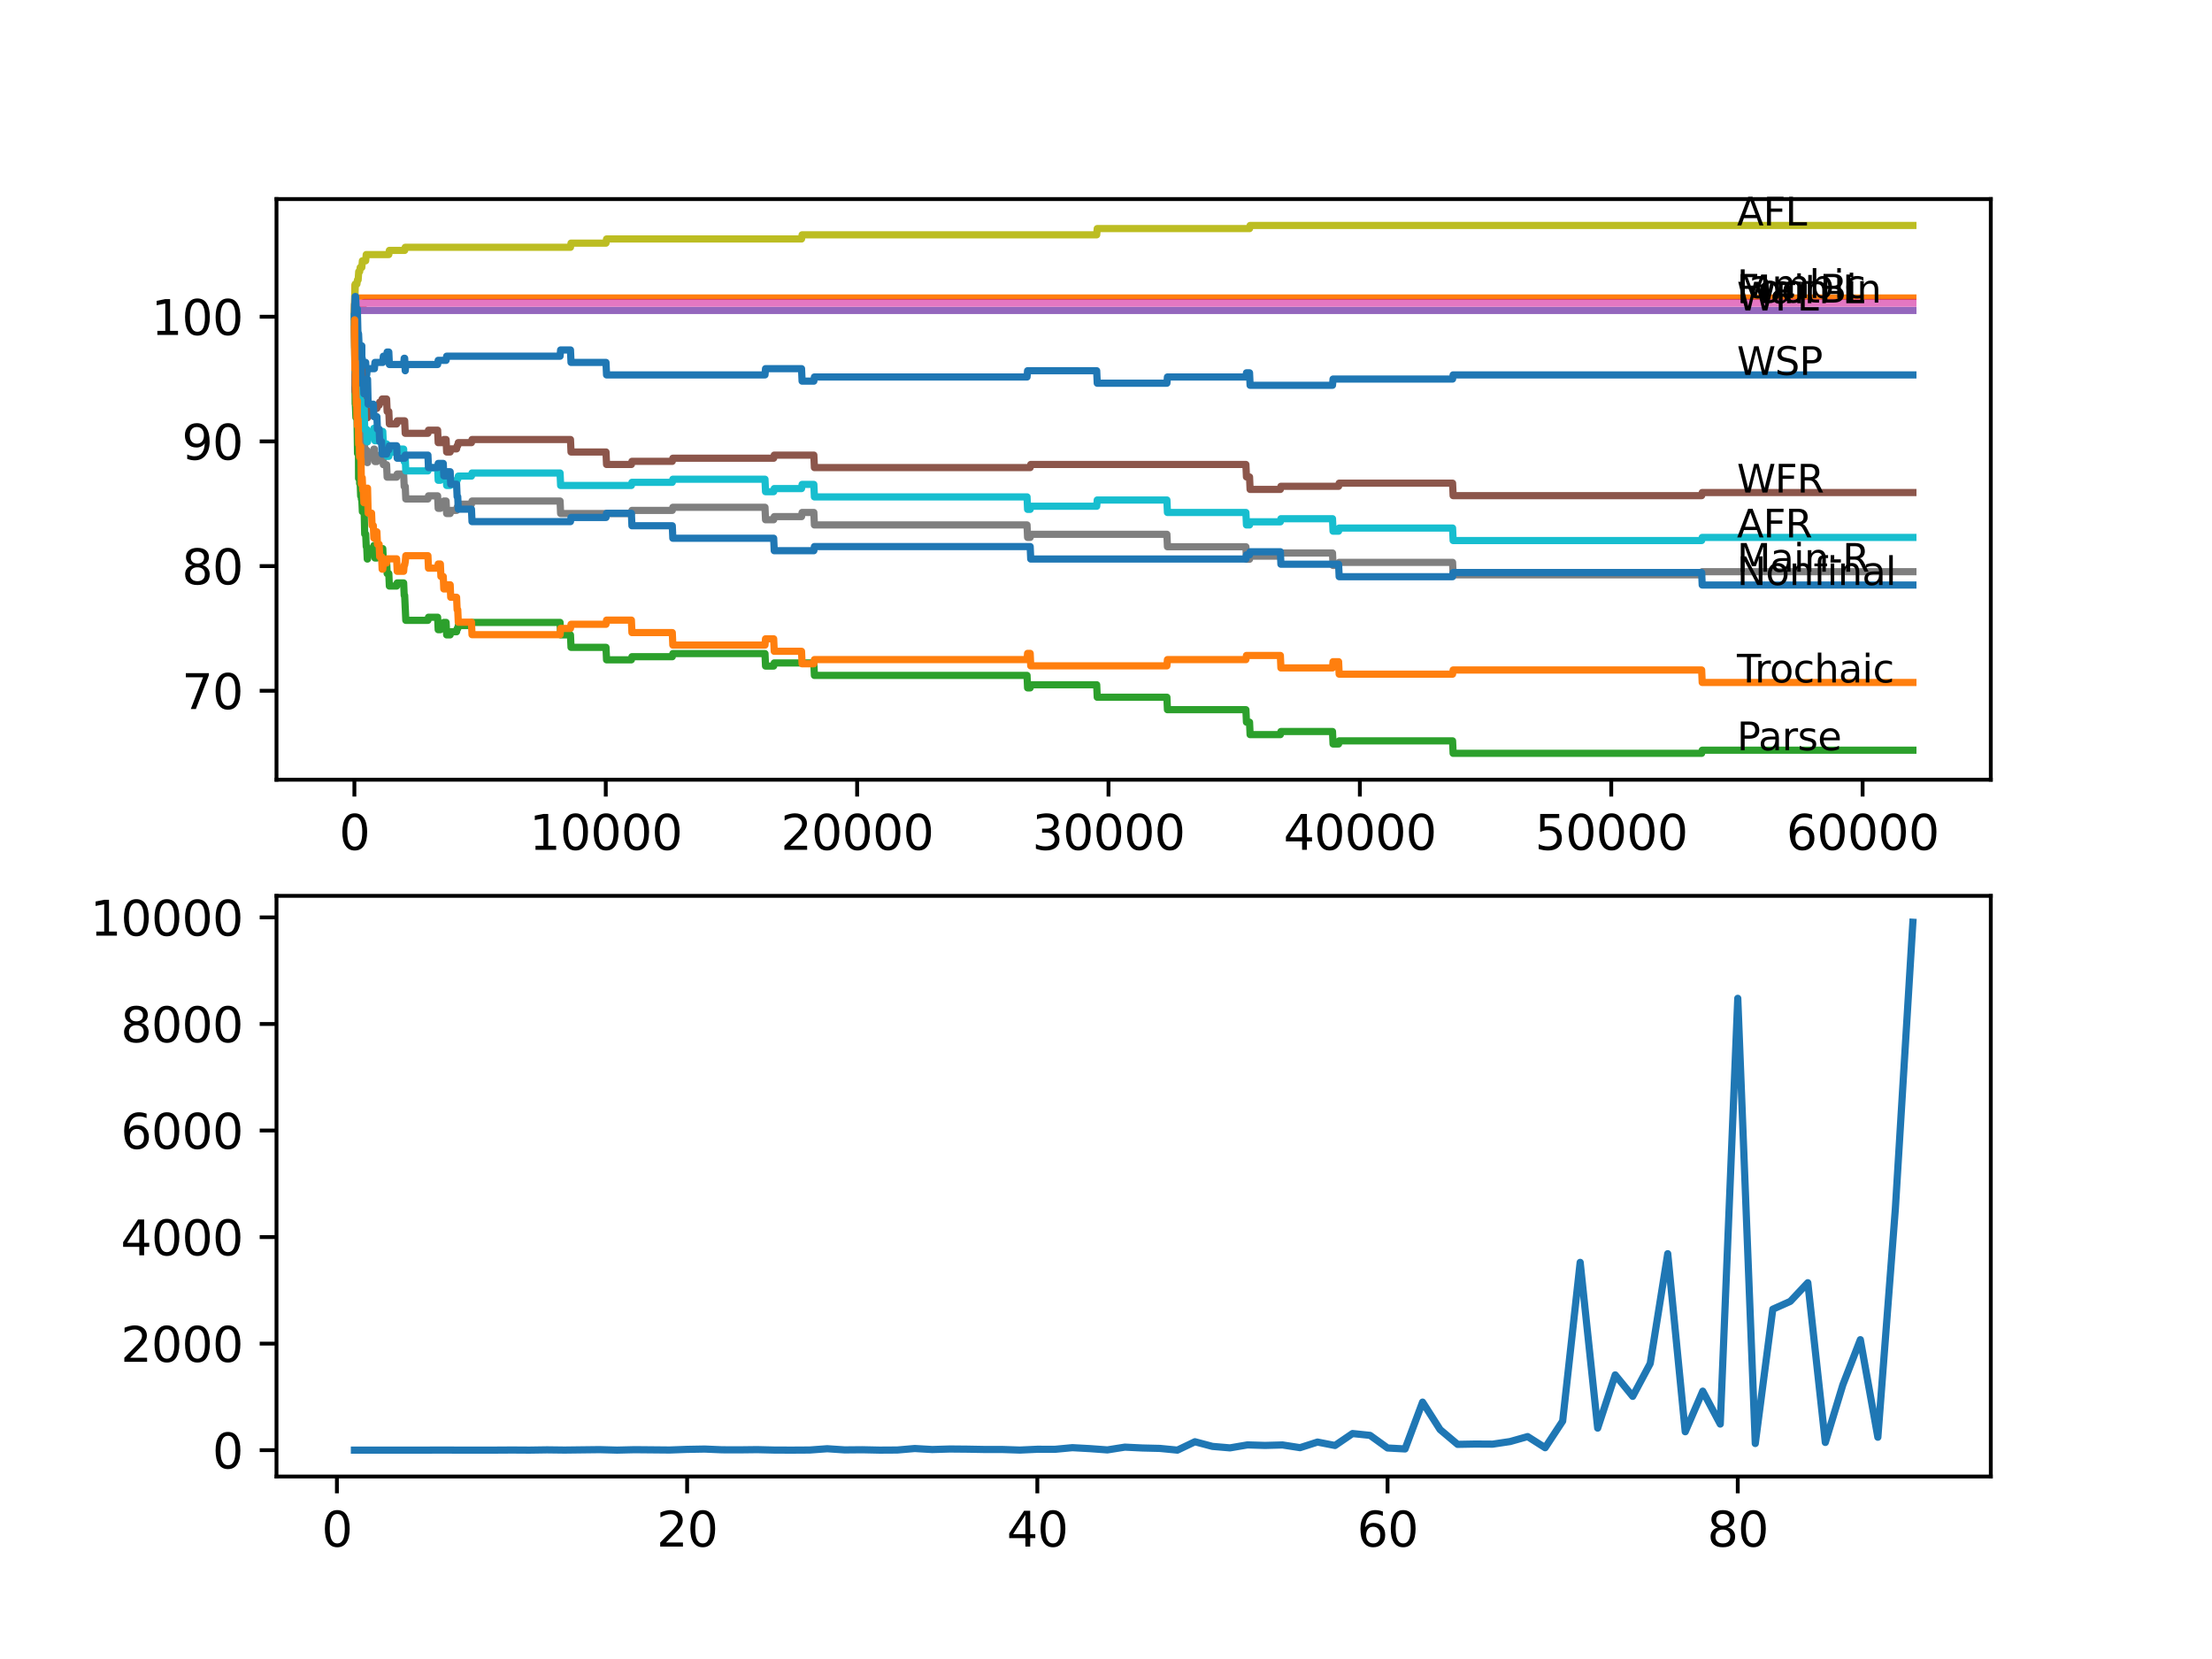 <?xml version="1.0" encoding="utf-8" standalone="no"?>
<!DOCTYPE svg PUBLIC "-//W3C//DTD SVG 1.1//EN"
  "http://www.w3.org/Graphics/SVG/1.1/DTD/svg11.dtd">
<svg xmlns:xlink="http://www.w3.org/1999/xlink" width="460.8pt" height="345.6pt" viewBox="0 0 460.8 345.6" xmlns="http://www.w3.org/2000/svg" version="1.1">
 <defs>
  <style type="text/css">*{stroke-linejoin: round; stroke-linecap: butt}</style>
 </defs>
 <g id="figure_1">
  <g id="patch_1">
   <path d="M 0 345.6 
L 460.8 345.6 
L 460.8 0 
L 0 0 
z
" style="fill: #ffffff"/>
  </g>
  <g id="axes_1">
   <g id="patch_2">
    <path d="M 57.6 162.432 
L 414.72 162.432 
L 414.72 41.472 
L 57.6 41.472 
z
" style="fill: #ffffff"/>
   </g>
   <g id="matplotlib.axis_1">
    <g id="xtick_1">
     <g id="line2d_1">
      <defs>
       <path id="mb0cc5f6563" d="M 0 0 
L 0 3.5 
" style="stroke: #000000; stroke-width: 0.8"/>
      </defs>
      <g>
       <use xlink:href="#mb0cc5f6563" x="73.827" y="162.432" style="stroke: #000000; stroke-width: 0.8"/>
      </g>
     </g>
     <g id="text_1">
      <!-- 0 -->
      <g transform="translate(70.646 177.03)scale(0.1 -0.1)">
       <defs>
        <path id="DejaVuSans-30" d="M 2034 4250 
Q 1547 4250 1301 3770 
Q 1056 3291 1056 2328 
Q 1056 1369 1301 889 
Q 1547 409 2034 409 
Q 2525 409 2770 889 
Q 3016 1369 3016 2328 
Q 3016 3291 2770 3770 
Q 2525 4250 2034 4250 
z
M 2034 4750 
Q 2819 4750 3233 4129 
Q 3647 3509 3647 2328 
Q 3647 1150 3233 529 
Q 2819 -91 2034 -91 
Q 1250 -91 836 529 
Q 422 1150 422 2328 
Q 422 3509 836 4129 
Q 1250 4750 2034 4750 
z
" transform="scale(0.016)"/>
       </defs>
       <use xlink:href="#DejaVuSans-30"/>
      </g>
     </g>
    </g>
    <g id="xtick_2">
     <g id="line2d_2">
      <g>
       <use xlink:href="#mb0cc5f6563" x="126.192" y="162.432" style="stroke: #000000; stroke-width: 0.8"/>
      </g>
     </g>
     <g id="text_2">
      <!-- 10000 -->
      <g transform="translate(110.286 177.03)scale(0.1 -0.1)">
       <defs>
        <path id="DejaVuSans-31" d="M 794 531 
L 1825 531 
L 1825 4091 
L 703 3866 
L 703 4441 
L 1819 4666 
L 2450 4666 
L 2450 531 
L 3481 531 
L 3481 0 
L 794 0 
L 794 531 
z
" transform="scale(0.016)"/>
       </defs>
       <use xlink:href="#DejaVuSans-31"/>
       <use xlink:href="#DejaVuSans-30" x="63.623"/>
       <use xlink:href="#DejaVuSans-30" x="127.246"/>
       <use xlink:href="#DejaVuSans-30" x="190.869"/>
       <use xlink:href="#DejaVuSans-30" x="254.492"/>
      </g>
     </g>
    </g>
    <g id="xtick_3">
     <g id="line2d_3">
      <g>
       <use xlink:href="#mb0cc5f6563" x="178.556" y="162.432" style="stroke: #000000; stroke-width: 0.8"/>
      </g>
     </g>
     <g id="text_3">
      <!-- 20000 -->
      <g transform="translate(162.65 177.03)scale(0.1 -0.1)">
       <defs>
        <path id="DejaVuSans-32" d="M 1228 531 
L 3431 531 
L 3431 0 
L 469 0 
L 469 531 
Q 828 903 1448 1529 
Q 2069 2156 2228 2338 
Q 2531 2678 2651 2914 
Q 2772 3150 2772 3378 
Q 2772 3750 2511 3984 
Q 2250 4219 1831 4219 
Q 1534 4219 1204 4116 
Q 875 4013 500 3803 
L 500 4441 
Q 881 4594 1212 4672 
Q 1544 4750 1819 4750 
Q 2544 4750 2975 4387 
Q 3406 4025 3406 3419 
Q 3406 3131 3298 2873 
Q 3191 2616 2906 2266 
Q 2828 2175 2409 1742 
Q 1991 1309 1228 531 
z
" transform="scale(0.016)"/>
       </defs>
       <use xlink:href="#DejaVuSans-32"/>
       <use xlink:href="#DejaVuSans-30" x="63.623"/>
       <use xlink:href="#DejaVuSans-30" x="127.246"/>
       <use xlink:href="#DejaVuSans-30" x="190.869"/>
       <use xlink:href="#DejaVuSans-30" x="254.492"/>
      </g>
     </g>
    </g>
    <g id="xtick_4">
     <g id="line2d_4">
      <g>
       <use xlink:href="#mb0cc5f6563" x="230.921" y="162.432" style="stroke: #000000; stroke-width: 0.8"/>
      </g>
     </g>
     <g id="text_4">
      <!-- 30000 -->
      <g transform="translate(215.015 177.03)scale(0.1 -0.1)">
       <defs>
        <path id="DejaVuSans-33" d="M 2597 2516 
Q 3050 2419 3304 2112 
Q 3559 1806 3559 1356 
Q 3559 666 3084 287 
Q 2609 -91 1734 -91 
Q 1441 -91 1130 -33 
Q 819 25 488 141 
L 488 750 
Q 750 597 1062 519 
Q 1375 441 1716 441 
Q 2309 441 2620 675 
Q 2931 909 2931 1356 
Q 2931 1769 2642 2001 
Q 2353 2234 1838 2234 
L 1294 2234 
L 1294 2753 
L 1863 2753 
Q 2328 2753 2575 2939 
Q 2822 3125 2822 3475 
Q 2822 3834 2567 4026 
Q 2313 4219 1838 4219 
Q 1578 4219 1281 4162 
Q 984 4106 628 3988 
L 628 4550 
Q 988 4650 1302 4700 
Q 1616 4750 1894 4750 
Q 2613 4750 3031 4423 
Q 3450 4097 3450 3541 
Q 3450 3153 3228 2886 
Q 3006 2619 2597 2516 
z
" transform="scale(0.016)"/>
       </defs>
       <use xlink:href="#DejaVuSans-33"/>
       <use xlink:href="#DejaVuSans-30" x="63.623"/>
       <use xlink:href="#DejaVuSans-30" x="127.246"/>
       <use xlink:href="#DejaVuSans-30" x="190.869"/>
       <use xlink:href="#DejaVuSans-30" x="254.492"/>
      </g>
     </g>
    </g>
    <g id="xtick_5">
     <g id="line2d_5">
      <g>
       <use xlink:href="#mb0cc5f6563" x="283.285" y="162.432" style="stroke: #000000; stroke-width: 0.8"/>
      </g>
     </g>
     <g id="text_5">
      <!-- 40000 -->
      <g transform="translate(267.379 177.03)scale(0.1 -0.1)">
       <defs>
        <path id="DejaVuSans-34" d="M 2419 4116 
L 825 1625 
L 2419 1625 
L 2419 4116 
z
M 2253 4666 
L 3047 4666 
L 3047 1625 
L 3713 1625 
L 3713 1100 
L 3047 1100 
L 3047 0 
L 2419 0 
L 2419 1100 
L 313 1100 
L 313 1709 
L 2253 4666 
z
" transform="scale(0.016)"/>
       </defs>
       <use xlink:href="#DejaVuSans-34"/>
       <use xlink:href="#DejaVuSans-30" x="63.623"/>
       <use xlink:href="#DejaVuSans-30" x="127.246"/>
       <use xlink:href="#DejaVuSans-30" x="190.869"/>
       <use xlink:href="#DejaVuSans-30" x="254.492"/>
      </g>
     </g>
    </g>
    <g id="xtick_6">
     <g id="line2d_6">
      <g>
       <use xlink:href="#mb0cc5f6563" x="335.65" y="162.432" style="stroke: #000000; stroke-width: 0.8"/>
      </g>
     </g>
     <g id="text_6">
      <!-- 50000 -->
      <g transform="translate(319.744 177.03)scale(0.1 -0.1)">
       <defs>
        <path id="DejaVuSans-35" d="M 691 4666 
L 3169 4666 
L 3169 4134 
L 1269 4134 
L 1269 2991 
Q 1406 3038 1543 3061 
Q 1681 3084 1819 3084 
Q 2600 3084 3056 2656 
Q 3513 2228 3513 1497 
Q 3513 744 3044 326 
Q 2575 -91 1722 -91 
Q 1428 -91 1123 -41 
Q 819 9 494 109 
L 494 744 
Q 775 591 1075 516 
Q 1375 441 1709 441 
Q 2250 441 2565 725 
Q 2881 1009 2881 1497 
Q 2881 1984 2565 2268 
Q 2250 2553 1709 2553 
Q 1456 2553 1204 2497 
Q 953 2441 691 2322 
L 691 4666 
z
" transform="scale(0.016)"/>
       </defs>
       <use xlink:href="#DejaVuSans-35"/>
       <use xlink:href="#DejaVuSans-30" x="63.623"/>
       <use xlink:href="#DejaVuSans-30" x="127.246"/>
       <use xlink:href="#DejaVuSans-30" x="190.869"/>
       <use xlink:href="#DejaVuSans-30" x="254.492"/>
      </g>
     </g>
    </g>
    <g id="xtick_7">
     <g id="line2d_7">
      <g>
       <use xlink:href="#mb0cc5f6563" x="388.014" y="162.432" style="stroke: #000000; stroke-width: 0.8"/>
      </g>
     </g>
     <g id="text_7">
      <!-- 60000 -->
      <g transform="translate(372.108 177.03)scale(0.1 -0.1)">
       <defs>
        <path id="DejaVuSans-36" d="M 2113 2584 
Q 1688 2584 1439 2293 
Q 1191 2003 1191 1497 
Q 1191 994 1439 701 
Q 1688 409 2113 409 
Q 2538 409 2786 701 
Q 3034 994 3034 1497 
Q 3034 2003 2786 2293 
Q 2538 2584 2113 2584 
z
M 3366 4563 
L 3366 3988 
Q 3128 4100 2886 4159 
Q 2644 4219 2406 4219 
Q 1781 4219 1451 3797 
Q 1122 3375 1075 2522 
Q 1259 2794 1537 2939 
Q 1816 3084 2150 3084 
Q 2853 3084 3261 2657 
Q 3669 2231 3669 1497 
Q 3669 778 3244 343 
Q 2819 -91 2113 -91 
Q 1303 -91 875 529 
Q 447 1150 447 2328 
Q 447 3434 972 4092 
Q 1497 4750 2381 4750 
Q 2619 4750 2861 4703 
Q 3103 4656 3366 4563 
z
" transform="scale(0.016)"/>
       </defs>
       <use xlink:href="#DejaVuSans-36"/>
       <use xlink:href="#DejaVuSans-30" x="63.623"/>
       <use xlink:href="#DejaVuSans-30" x="127.246"/>
       <use xlink:href="#DejaVuSans-30" x="190.869"/>
       <use xlink:href="#DejaVuSans-30" x="254.492"/>
      </g>
     </g>
    </g>
   </g>
   <g id="matplotlib.axis_2">
    <g id="ytick_1">
     <g id="line2d_8">
      <defs>
       <path id="m5c3940a3ac" d="M 0 0 
L -3.5 0 
" style="stroke: #000000; stroke-width: 0.8"/>
      </defs>
      <g>
       <use xlink:href="#m5c3940a3ac" x="57.6" y="143.903" style="stroke: #000000; stroke-width: 0.8"/>
      </g>
     </g>
     <g id="text_8">
      <!-- 70 -->
      <g transform="translate(37.875 147.702)scale(0.1 -0.1)">
       <defs>
        <path id="DejaVuSans-37" d="M 525 4666 
L 3525 4666 
L 3525 4397 
L 1831 0 
L 1172 0 
L 2766 4134 
L 525 4134 
L 525 4666 
z
" transform="scale(0.016)"/>
       </defs>
       <use xlink:href="#DejaVuSans-37"/>
       <use xlink:href="#DejaVuSans-30" x="63.623"/>
      </g>
     </g>
    </g>
    <g id="ytick_2">
     <g id="line2d_9">
      <g>
       <use xlink:href="#m5c3940a3ac" x="57.6" y="117.927" style="stroke: #000000; stroke-width: 0.8"/>
      </g>
     </g>
     <g id="text_9">
      <!-- 80 -->
      <g transform="translate(37.875 121.726)scale(0.1 -0.1)">
       <defs>
        <path id="DejaVuSans-38" d="M 2034 2216 
Q 1584 2216 1326 1975 
Q 1069 1734 1069 1313 
Q 1069 891 1326 650 
Q 1584 409 2034 409 
Q 2484 409 2743 651 
Q 3003 894 3003 1313 
Q 3003 1734 2745 1975 
Q 2488 2216 2034 2216 
z
M 1403 2484 
Q 997 2584 770 2862 
Q 544 3141 544 3541 
Q 544 4100 942 4425 
Q 1341 4750 2034 4750 
Q 2731 4750 3128 4425 
Q 3525 4100 3525 3541 
Q 3525 3141 3298 2862 
Q 3072 2584 2669 2484 
Q 3125 2378 3379 2068 
Q 3634 1759 3634 1313 
Q 3634 634 3220 271 
Q 2806 -91 2034 -91 
Q 1263 -91 848 271 
Q 434 634 434 1313 
Q 434 1759 690 2068 
Q 947 2378 1403 2484 
z
M 1172 3481 
Q 1172 3119 1398 2916 
Q 1625 2713 2034 2713 
Q 2441 2713 2670 2916 
Q 2900 3119 2900 3481 
Q 2900 3844 2670 4047 
Q 2441 4250 2034 4250 
Q 1625 4250 1398 4047 
Q 1172 3844 1172 3481 
z
" transform="scale(0.016)"/>
       </defs>
       <use xlink:href="#DejaVuSans-38"/>
       <use xlink:href="#DejaVuSans-30" x="63.623"/>
      </g>
     </g>
    </g>
    <g id="ytick_3">
     <g id="line2d_10">
      <g>
       <use xlink:href="#m5c3940a3ac" x="57.6" y="91.951" style="stroke: #000000; stroke-width: 0.8"/>
      </g>
     </g>
     <g id="text_10">
      <!-- 90 -->
      <g transform="translate(37.875 95.751)scale(0.1 -0.1)">
       <defs>
        <path id="DejaVuSans-39" d="M 703 97 
L 703 672 
Q 941 559 1184 500 
Q 1428 441 1663 441 
Q 2288 441 2617 861 
Q 2947 1281 2994 2138 
Q 2813 1869 2534 1725 
Q 2256 1581 1919 1581 
Q 1219 1581 811 2004 
Q 403 2428 403 3163 
Q 403 3881 828 4315 
Q 1253 4750 1959 4750 
Q 2769 4750 3195 4129 
Q 3622 3509 3622 2328 
Q 3622 1225 3098 567 
Q 2575 -91 1691 -91 
Q 1453 -91 1209 -44 
Q 966 3 703 97 
z
M 1959 2075 
Q 2384 2075 2632 2365 
Q 2881 2656 2881 3163 
Q 2881 3666 2632 3958 
Q 2384 4250 1959 4250 
Q 1534 4250 1286 3958 
Q 1038 3666 1038 3163 
Q 1038 2656 1286 2365 
Q 1534 2075 1959 2075 
z
" transform="scale(0.016)"/>
       </defs>
       <use xlink:href="#DejaVuSans-39"/>
       <use xlink:href="#DejaVuSans-30" x="63.623"/>
      </g>
     </g>
    </g>
    <g id="ytick_4">
     <g id="line2d_11">
      <g>
       <use xlink:href="#m5c3940a3ac" x="57.6" y="65.976" style="stroke: #000000; stroke-width: 0.8"/>
      </g>
     </g>
     <g id="text_11">
      <!-- 100 -->
      <g transform="translate(31.512 69.775)scale(0.1 -0.1)">
       <use xlink:href="#DejaVuSans-31"/>
       <use xlink:href="#DejaVuSans-30" x="63.623"/>
       <use xlink:href="#DejaVuSans-30" x="127.246"/>
      </g>
     </g>
    </g>
   </g>
   <g id="line2d_12">
    <path d="M 73.833 64.677 
L 73.854 63.378 
L 73.906 72.47 
L 73.911 72.47 
L 73.932 72.47 
L 73.974 70.738 
L 73.979 73.335 
L 74.042 72.037 
L 74.126 72.037 
L 74.241 70.738 
L 74.351 70.738 
L 74.383 73.335 
L 74.461 70.738 
L 74.466 70.738 
L 74.582 69.439 
L 74.608 69.439 
L 74.676 74.634 
L 74.723 72.037 
L 74.922 72.037 
L 75.037 74.634 
L 75.152 73.335 
L 75.283 73.335 
L 75.372 72.037 
L 75.377 74.634 
L 75.388 74.634 
L 75.456 74.634 
L 75.571 77.232 
L 75.854 77.232 
L 75.974 75.5 
L 76.179 75.5 
L 76.294 78.098 
L 76.393 78.098 
L 76.509 76.799 
L 77.996 76.799 
L 78.111 75.5 
L 79.739 75.5 
L 79.855 74.201 
L 80.535 74.201 
L 80.651 73.335 
L 80.996 73.335 
L 81.111 75.933 
L 84.086 75.933 
L 84.201 74.634 
L 84.3 74.634 
L 84.416 77.232 
L 84.421 77.232 
L 84.536 75.933 
L 91.165 75.933 
L 91.281 75.067 
L 92.93 75.067 
L 93.045 74.201 
L 116.672 74.201 
L 116.787 72.903 
L 118.84 72.903 
L 118.955 75.5 
L 126.239 75.5 
L 126.354 78.098 
L 159.36 78.098 
L 159.475 76.799 
L 166.973 76.799 
L 167.089 79.396 
L 169.539 79.396 
L 169.654 78.531 
L 213.95 78.531 
L 214.065 77.232 
L 228.46 77.232 
L 228.575 79.829 
L 243.085 79.829 
L 243.2 78.531 
L 259.543 78.531 
L 259.659 77.665 
L 260.303 77.665 
L 260.418 80.262 
L 277.583 80.262 
L 277.698 78.964 
L 302.597 78.964 
L 302.713 78.098 
L 398.487 78.098 
L 398.487 78.098 
" clip-path="url(#pda036f218e)" style="fill: none; stroke: #1f77b4; stroke-width: 1.5; stroke-linecap: square"/>
   </g>
   <g id="line2d_13">
    <path d="M 73.833 64.677 
L 73.943 59.482 
L 73.843 65.976 
L 73.953 62.079 
L 398.487 62.079 
L 398.487 62.079 
" clip-path="url(#pda036f218e)" style="fill: none; stroke: #ff7f0e; stroke-width: 1.5; stroke-linecap: square"/>
   </g>
   <g id="line2d_14">
    <path d="M 73.833 65.976 
L 73.843 65.976 
L 73.99 84.159 
L 74.026 84.159 
L 74.142 86.973 
L 74.205 86.973 
L 74.325 85.241 
L 74.351 85.241 
L 74.477 94.462 
L 74.676 94.462 
L 74.697 99.657 
L 74.791 99.008 
L 74.859 99.008 
L 74.922 98.142 
L 74.927 100.74 
L 74.959 100.74 
L 75.037 100.74 
L 75.137 103.337 
L 75.147 102.688 
L 75.205 102.688 
L 75.283 101.389 
L 75.288 103.987 
L 75.304 103.987 
L 75.372 103.987 
L 75.487 106.584 
L 75.702 106.584 
L 75.817 106.065 
L 75.854 106.065 
L 75.974 111.26 
L 76.179 111.26 
L 76.294 113.858 
L 76.393 113.858 
L 76.509 116.455 
L 76.566 116.455 
L 76.687 115.156 
L 77.399 115.156 
L 77.514 114.29 
L 77.771 114.29 
L 77.886 113.641 
L 77.996 113.641 
L 78.111 116.239 
L 78.514 116.239 
L 78.629 115.589 
L 78.98 115.589 
L 79.095 114.94 
L 79.493 114.94 
L 79.609 114.29 
L 79.739 114.29 
L 79.855 116.888 
L 80.535 116.888 
L 80.651 119.486 
L 80.996 119.486 
L 81.111 122.083 
L 82.63 122.083 
L 82.745 121.434 
L 84.086 121.434 
L 84.201 124.031 
L 84.3 124.031 
L 84.416 126.629 
L 84.421 126.629 
L 84.536 129.226 
L 89.144 129.226 
L 89.259 128.577 
L 91.165 128.577 
L 91.281 131.175 
L 91.736 131.175 
L 91.851 130.309 
L 92.338 130.309 
L 92.454 129.659 
L 92.93 129.659 
L 93.045 132.257 
L 93.778 132.257 
L 93.894 131.608 
L 95.114 131.608 
L 95.229 130.958 
L 95.355 130.958 
L 95.47 130.309 
L 98.214 130.309 
L 98.329 129.659 
L 116.672 129.659 
L 116.787 132.257 
L 118.84 132.257 
L 118.955 134.855 
L 126.239 134.855 
L 126.354 137.452 
L 131.528 137.452 
L 131.643 136.803 
L 140.048 136.803 
L 140.163 136.153 
L 159.36 136.153 
L 159.475 138.751 
L 161.171 138.751 
L 161.287 138.101 
L 169.539 138.101 
L 169.654 140.699 
L 213.95 140.699 
L 214.065 143.297 
L 214.604 143.297 
L 214.719 142.647 
L 228.46 142.647 
L 228.575 145.245 
L 243.085 145.245 
L 243.2 147.842 
L 259.543 147.842 
L 259.659 150.44 
L 260.303 150.44 
L 260.418 153.037 
L 266.723 153.037 
L 266.838 152.388 
L 277.583 152.388 
L 277.698 154.986 
L 278.855 154.986 
L 278.971 154.336 
L 302.597 154.336 
L 302.713 156.934 
L 354.485 156.934 
L 354.601 156.284 
L 398.487 156.284 
L 398.487 156.284 
" clip-path="url(#pda036f218e)" style="fill: none; stroke: #2ca02c; stroke-width: 1.5; stroke-linecap: square"/>
   </g>
   <g id="line2d_15">
    <path d="M 73.833 65.976 
L 73.843 65.976 
L 73.958 64.59 
L 74.451 64.59 
L 74.566 64.071 
L 75.372 64.071 
L 75.487 63.551 
L 75.702 63.551 
L 75.817 63.032 
L 398.487 63.032 
L 398.487 63.032 
" clip-path="url(#pda036f218e)" style="fill: none; stroke: #d62728; stroke-width: 1.5; stroke-linecap: square"/>
   </g>
   <g id="line2d_16">
    <path d="M 73.833 65.976 
L 73.943 65.976 
L 74.068 64.677 
L 398.487 64.677 
L 398.487 64.677 
" clip-path="url(#pda036f218e)" style="fill: none; stroke: #9467bd; stroke-width: 1.5; stroke-linecap: square"/>
   </g>
   <g id="line2d_17">
    <path d="M 73.833 65.976 
L 73.843 65.976 
L 73.985 81.561 
L 74.079 81.561 
L 74.194 80.912 
L 74.445 80.912 
L 74.566 79.743 
L 74.697 79.743 
L 74.812 79.093 
L 75.137 79.093 
L 75.257 77.795 
L 75.273 77.795 
L 75.372 77.145 
L 75.487 79.743 
L 75.702 79.743 
L 75.817 79.223 
L 75.854 79.223 
L 75.974 84.418 
L 76.179 84.418 
L 76.294 87.016 
L 76.566 87.016 
L 76.687 85.717 
L 77.771 85.717 
L 77.886 85.068 
L 78.514 85.068 
L 78.629 84.418 
L 78.98 84.418 
L 79.095 83.769 
L 79.493 83.769 
L 79.609 83.12 
L 80.535 83.12 
L 80.651 85.717 
L 80.996 85.717 
L 81.111 88.315 
L 82.63 88.315 
L 82.745 87.665 
L 84.3 87.665 
L 84.416 90.263 
L 89.144 90.263 
L 89.259 89.614 
L 91.165 89.614 
L 91.281 92.211 
L 92.338 92.211 
L 92.454 91.562 
L 92.93 91.562 
L 93.045 94.159 
L 93.778 94.159 
L 93.894 93.51 
L 95.114 93.51 
L 95.229 92.861 
L 95.355 92.861 
L 95.47 92.211 
L 98.214 92.211 
L 98.329 91.562 
L 118.84 91.562 
L 118.955 94.159 
L 126.239 94.159 
L 126.354 96.757 
L 131.528 96.757 
L 131.643 96.107 
L 140.048 96.107 
L 140.163 95.458 
L 161.171 95.458 
L 161.287 94.809 
L 169.539 94.809 
L 169.654 97.406 
L 214.604 97.406 
L 214.719 96.757 
L 259.543 96.757 
L 259.659 99.354 
L 260.303 99.354 
L 260.418 101.952 
L 266.723 101.952 
L 266.838 101.303 
L 278.855 101.303 
L 278.971 100.653 
L 302.597 100.653 
L 302.713 103.251 
L 354.485 103.251 
L 354.601 102.601 
L 398.487 102.601 
L 398.487 102.601 
" clip-path="url(#pda036f218e)" style="fill: none; stroke: #8c564b; stroke-width: 1.5; stroke-linecap: square"/>
   </g>
   <g id="line2d_18">
    <path d="M 73.833 65.976 
L 73.838 65.976 
L 73.958 64.028 
L 73.974 64.028 
L 74.089 63.162 
L 398.487 63.162 
L 398.487 63.162 
" clip-path="url(#pda036f218e)" style="fill: none; stroke: #e377c2; stroke-width: 1.5; stroke-linecap: square"/>
   </g>
   <g id="line2d_19">
    <path d="M 73.833 65.976 
L 73.838 65.976 
L 73.964 74.981 
L 73.974 74.981 
L 74.032 80.176 
L 74.089 78.66 
L 74.11 78.66 
L 74.126 77.795 
L 74.131 80.392 
L 74.215 79.526 
L 74.314 79.526 
L 74.383 78.66 
L 74.388 81.258 
L 74.414 81.258 
L 74.435 81.258 
L 74.55 85.284 
L 74.608 85.284 
L 74.676 83.553 
L 74.686 88.748 
L 74.697 88.748 
L 74.812 88.098 
L 74.859 88.098 
L 74.974 87.232 
L 75.037 87.232 
L 75.137 89.83 
L 75.147 89.181 
L 75.205 89.181 
L 75.283 87.882 
L 75.288 90.479 
L 75.304 90.479 
L 75.372 90.479 
L 75.493 89.094 
L 75.702 89.094 
L 75.817 88.575 
L 75.854 88.575 
L 75.974 93.77 
L 76.393 93.77 
L 76.509 96.367 
L 76.566 96.367 
L 76.687 95.068 
L 77.399 95.068 
L 77.514 94.203 
L 77.771 94.203 
L 77.886 93.553 
L 77.996 93.553 
L 78.111 96.151 
L 78.514 96.151 
L 78.629 95.501 
L 78.98 95.501 
L 79.095 94.852 
L 79.493 94.852 
L 79.609 94.203 
L 79.739 94.203 
L 79.855 96.8 
L 80.535 96.8 
L 80.651 99.398 
L 82.63 99.398 
L 82.745 98.748 
L 84.086 98.748 
L 84.201 101.346 
L 84.421 101.346 
L 84.536 103.943 
L 89.144 103.943 
L 89.259 103.294 
L 91.165 103.294 
L 91.281 105.892 
L 91.736 105.892 
L 91.851 105.026 
L 92.338 105.026 
L 92.454 104.376 
L 92.93 104.376 
L 93.045 106.974 
L 93.778 106.974 
L 93.894 106.325 
L 95.114 106.325 
L 95.229 105.675 
L 95.355 105.675 
L 95.47 105.026 
L 98.214 105.026 
L 98.329 104.376 
L 116.672 104.376 
L 116.787 106.974 
L 131.528 106.974 
L 131.643 106.325 
L 140.048 106.325 
L 140.163 105.675 
L 159.36 105.675 
L 159.475 108.273 
L 161.171 108.273 
L 161.287 107.623 
L 166.973 107.623 
L 167.089 106.757 
L 169.539 106.757 
L 169.654 109.355 
L 213.95 109.355 
L 214.065 111.953 
L 214.604 111.953 
L 214.719 111.303 
L 243.085 111.303 
L 243.2 113.901 
L 259.543 113.901 
L 259.659 116.498 
L 260.303 116.498 
L 260.418 115.849 
L 266.723 115.849 
L 266.838 115.2 
L 277.583 115.2 
L 277.698 117.797 
L 278.855 117.797 
L 278.971 117.148 
L 302.597 117.148 
L 302.713 119.745 
L 354.485 119.745 
L 354.601 119.096 
L 398.487 119.096 
L 398.487 119.096 
" clip-path="url(#pda036f218e)" style="fill: none; stroke: #7f7f7f; stroke-width: 1.5; stroke-linecap: square"/>
   </g>
   <g id="line2d_20">
    <path d="M 73.833 65.976 
L 73.838 65.976 
L 73.99 59.179 
L 74.351 59.179 
L 74.466 58.313 
L 74.608 58.313 
L 74.728 56.581 
L 74.922 56.581 
L 75.037 55.715 
L 75.372 55.715 
L 75.493 54.33 
L 76.179 54.33 
L 76.294 53.031 
L 80.996 53.031 
L 81.111 52.165 
L 84.3 52.165 
L 84.416 51.516 
L 118.84 51.516 
L 118.955 50.65 
L 126.239 50.65 
L 126.354 49.784 
L 166.973 49.784 
L 167.089 48.918 
L 228.46 48.918 
L 228.575 47.62 
L 260.303 47.62 
L 260.418 46.97 
L 398.487 46.97 
L 398.487 46.97 
" clip-path="url(#pda036f218e)" style="fill: none; stroke: #bcbd22; stroke-width: 1.5; stroke-linecap: square"/>
   </g>
   <g id="line2d_21">
    <path d="M 73.833 65.976 
L 73.838 65.976 
L 73.958 72.383 
L 73.974 72.383 
L 74.032 77.578 
L 74.089 76.063 
L 74.11 76.063 
L 74.126 75.197 
L 74.131 77.795 
L 74.215 76.929 
L 74.314 76.929 
L 74.383 75.197 
L 74.388 77.795 
L 74.419 77.795 
L 74.435 77.795 
L 74.55 81.821 
L 74.608 81.821 
L 74.676 80.089 
L 74.686 85.284 
L 74.697 85.284 
L 74.812 84.635 
L 74.859 84.635 
L 74.98 82.903 
L 75.037 82.903 
L 75.137 85.501 
L 75.147 84.851 
L 75.205 84.851 
L 75.283 83.553 
L 75.288 86.15 
L 75.304 86.15 
L 75.372 86.15 
L 75.493 84.765 
L 75.702 84.765 
L 75.817 84.245 
L 75.854 84.245 
L 75.974 89.44 
L 76.393 89.44 
L 76.509 92.038 
L 76.566 92.038 
L 76.687 90.739 
L 77.399 90.739 
L 77.514 89.873 
L 77.771 89.873 
L 77.886 89.224 
L 77.996 89.224 
L 78.111 91.821 
L 78.514 91.821 
L 78.629 91.172 
L 78.98 91.172 
L 79.095 90.523 
L 79.493 90.523 
L 79.609 89.873 
L 79.739 89.873 
L 79.855 92.471 
L 80.535 92.471 
L 80.651 95.068 
L 80.996 95.068 
L 81.111 94.203 
L 82.63 94.203 
L 82.745 93.553 
L 84.086 93.553 
L 84.201 96.151 
L 84.3 96.151 
L 84.416 95.501 
L 84.421 95.501 
L 84.536 98.099 
L 89.144 98.099 
L 89.259 97.45 
L 91.165 97.45 
L 91.281 100.047 
L 91.736 100.047 
L 91.851 99.181 
L 92.338 99.181 
L 92.454 98.532 
L 92.93 98.532 
L 93.045 101.129 
L 93.778 101.129 
L 93.894 100.48 
L 95.114 100.48 
L 95.229 99.831 
L 95.355 99.831 
L 95.47 99.181 
L 98.214 99.181 
L 98.329 98.532 
L 116.672 98.532 
L 116.787 101.129 
L 131.528 101.129 
L 131.643 100.48 
L 140.048 100.48 
L 140.163 99.831 
L 159.36 99.831 
L 159.475 102.428 
L 161.171 102.428 
L 161.287 101.779 
L 166.973 101.779 
L 167.089 100.913 
L 169.539 100.913 
L 169.654 103.511 
L 213.95 103.511 
L 214.065 106.108 
L 214.604 106.108 
L 214.719 105.459 
L 228.46 105.459 
L 228.575 104.16 
L 243.085 104.16 
L 243.2 106.757 
L 259.543 106.757 
L 259.659 109.355 
L 260.303 109.355 
L 260.418 108.706 
L 266.723 108.706 
L 266.838 108.056 
L 277.583 108.056 
L 277.698 110.654 
L 278.855 110.654 
L 278.971 110.004 
L 302.597 110.004 
L 302.713 112.602 
L 354.485 112.602 
L 354.601 111.953 
L 398.487 111.953 
L 398.487 111.953 
" clip-path="url(#pda036f218e)" style="fill: none; stroke: #17becf; stroke-width: 1.5; stroke-linecap: square"/>
   </g>
   <g id="line2d_22">
    <path d="M 73.833 65.976 
L 73.843 65.976 
L 73.979 61.776 
L 74.079 61.776 
L 74.194 64.374 
L 74.445 64.374 
L 74.566 69.569 
L 74.697 69.569 
L 74.812 72.167 
L 75.137 72.167 
L 75.257 77.362 
L 75.273 77.362 
L 75.372 79.959 
L 75.388 79.44 
L 75.702 79.44 
L 75.817 82.037 
L 75.854 82.037 
L 75.974 80.306 
L 76.179 80.306 
L 76.294 79.007 
L 76.566 79.007 
L 76.687 84.202 
L 77.771 84.202 
L 77.886 86.8 
L 78.514 86.8 
L 78.629 89.397 
L 78.98 89.397 
L 79.095 91.995 
L 79.493 91.995 
L 79.609 94.592 
L 80.535 94.592 
L 80.651 93.726 
L 80.996 93.726 
L 81.111 92.861 
L 82.63 92.861 
L 82.745 95.458 
L 84.3 95.458 
L 84.416 94.809 
L 89.144 94.809 
L 89.259 97.406 
L 91.165 97.406 
L 91.281 96.54 
L 92.338 96.54 
L 92.454 99.138 
L 92.93 99.138 
L 93.045 98.272 
L 93.778 98.272 
L 93.894 100.87 
L 95.114 100.87 
L 95.229 103.467 
L 95.355 103.467 
L 95.47 106.065 
L 98.214 106.065 
L 98.329 108.662 
L 118.84 108.662 
L 118.955 107.797 
L 126.239 107.797 
L 126.354 106.931 
L 131.528 106.931 
L 131.643 109.528 
L 140.048 109.528 
L 140.163 112.126 
L 161.171 112.126 
L 161.287 114.723 
L 169.539 114.723 
L 169.654 113.858 
L 214.604 113.858 
L 214.719 116.455 
L 259.543 116.455 
L 259.659 115.589 
L 260.303 115.589 
L 260.418 114.94 
L 266.723 114.94 
L 266.838 117.537 
L 278.855 117.537 
L 278.971 120.135 
L 302.597 120.135 
L 302.713 119.269 
L 354.485 119.269 
L 354.601 121.867 
L 398.487 121.867 
L 398.487 121.867 
" clip-path="url(#pda036f218e)" style="fill: none; stroke: #1f77b4; stroke-width: 1.5; stroke-linecap: square"/>
   </g>
   <g id="line2d_23">
    <path d="M 73.833 68.573 
L 73.943 77.015 
L 73.875 66.625 
L 73.958 76.582 
L 74.026 76.582 
L 74.032 75.284 
L 74.084 80.479 
L 74.11 80.479 
L 74.225 84.375 
L 74.314 84.375 
L 74.351 86.973 
L 74.424 84.808 
L 74.435 84.808 
L 74.445 83.509 
L 74.456 88.704 
L 74.534 87.406 
L 74.608 87.406 
L 74.728 92.601 
L 74.859 92.601 
L 74.922 95.198 
L 74.969 94.332 
L 75.037 94.332 
L 75.137 93.034 
L 75.142 95.631 
L 75.205 95.631 
L 75.283 100.826 
L 75.32 99.528 
L 75.456 99.528 
L 75.571 102.125 
L 75.702 102.125 
L 75.817 104.723 
L 75.854 104.723 
L 75.974 102.991 
L 76.393 102.991 
L 76.509 101.692 
L 76.566 101.692 
L 76.687 106.887 
L 77.399 106.887 
L 77.514 109.485 
L 77.771 109.485 
L 77.886 112.083 
L 77.996 112.083 
L 78.111 110.784 
L 78.514 110.784 
L 78.629 113.381 
L 78.98 113.381 
L 79.095 115.979 
L 79.493 115.979 
L 79.609 118.576 
L 79.739 118.576 
L 79.855 117.278 
L 80.535 117.278 
L 80.651 116.412 
L 82.63 116.412 
L 82.745 119.009 
L 84.086 119.009 
L 84.201 117.711 
L 84.3 117.711 
L 84.416 117.061 
L 84.421 117.061 
L 84.536 115.762 
L 89.144 115.762 
L 89.259 118.36 
L 91.165 118.36 
L 91.281 117.494 
L 91.736 117.494 
L 91.851 120.092 
L 92.338 120.092 
L 92.454 122.689 
L 92.93 122.689 
L 93.045 121.823 
L 93.778 121.823 
L 93.894 124.421 
L 95.114 124.421 
L 95.229 127.019 
L 95.355 127.019 
L 95.47 129.616 
L 98.214 129.616 
L 98.329 132.214 
L 116.672 132.214 
L 116.787 130.915 
L 118.84 130.915 
L 118.955 130.049 
L 126.239 130.049 
L 126.354 129.183 
L 131.528 129.183 
L 131.643 131.781 
L 140.048 131.781 
L 140.163 134.378 
L 159.36 134.378 
L 159.475 133.08 
L 161.171 133.08 
L 161.287 135.677 
L 166.973 135.677 
L 167.089 138.275 
L 169.539 138.275 
L 169.654 137.409 
L 213.95 137.409 
L 214.065 136.11 
L 214.604 136.11 
L 214.719 138.708 
L 243.085 138.708 
L 243.2 137.409 
L 259.543 137.409 
L 259.659 136.543 
L 266.723 136.543 
L 266.838 139.14 
L 277.583 139.14 
L 277.698 137.842 
L 278.855 137.842 
L 278.971 140.439 
L 302.597 140.439 
L 302.713 139.573 
L 354.485 139.573 
L 354.601 142.171 
L 398.487 142.171 
L 398.487 142.171 
" clip-path="url(#pda036f218e)" style="fill: none; stroke: #ff7f0e; stroke-width: 1.5; stroke-linecap: square"/>
   </g>
   <g id="patch_3">
    <path d="M 57.6 162.432 
L 57.6 41.472 
" style="fill: none; stroke: #000000; stroke-width: 0.8; stroke-linejoin: miter; stroke-linecap: square"/>
   </g>
   <g id="patch_4">
    <path d="M 414.72 162.432 
L 414.72 41.472 
" style="fill: none; stroke: #000000; stroke-width: 0.8; stroke-linejoin: miter; stroke-linecap: square"/>
   </g>
   <g id="patch_5">
    <path d="M 57.6 162.432 
L 414.72 162.432 
" style="fill: none; stroke: #000000; stroke-width: 0.8; stroke-linejoin: miter; stroke-linecap: square"/>
   </g>
   <g id="patch_6">
    <path d="M 57.6 41.472 
L 414.72 41.472 
" style="fill: none; stroke: #000000; stroke-width: 0.8; stroke-linejoin: miter; stroke-linecap: square"/>
   </g>
   <g id="text_12">
    <!-- WSP -->
    <g transform="translate(361.832 78.098)scale(0.08 -0.08)">
     <defs>
      <path id="DejaVuSans-57" d="M 213 4666 
L 850 4666 
L 1831 722 
L 2809 4666 
L 3519 4666 
L 4500 722 
L 5478 4666 
L 6119 4666 
L 4947 0 
L 4153 0 
L 3169 4050 
L 2175 0 
L 1381 0 
L 213 4666 
z
" transform="scale(0.016)"/>
      <path id="DejaVuSans-53" d="M 3425 4513 
L 3425 3897 
Q 3066 4069 2747 4153 
Q 2428 4238 2131 4238 
Q 1616 4238 1336 4038 
Q 1056 3838 1056 3469 
Q 1056 3159 1242 3001 
Q 1428 2844 1947 2747 
L 2328 2669 
Q 3034 2534 3370 2195 
Q 3706 1856 3706 1288 
Q 3706 609 3251 259 
Q 2797 -91 1919 -91 
Q 1588 -91 1214 -16 
Q 841 59 441 206 
L 441 856 
Q 825 641 1194 531 
Q 1563 422 1919 422 
Q 2459 422 2753 634 
Q 3047 847 3047 1241 
Q 3047 1584 2836 1778 
Q 2625 1972 2144 2069 
L 1759 2144 
Q 1053 2284 737 2584 
Q 422 2884 422 3419 
Q 422 4038 858 4394 
Q 1294 4750 2059 4750 
Q 2388 4750 2728 4690 
Q 3069 4631 3425 4513 
z
" transform="scale(0.016)"/>
      <path id="DejaVuSans-50" d="M 1259 4147 
L 1259 2394 
L 2053 2394 
Q 2494 2394 2734 2622 
Q 2975 2850 2975 3272 
Q 2975 3691 2734 3919 
Q 2494 4147 2053 4147 
L 1259 4147 
z
M 628 4666 
L 2053 4666 
Q 2838 4666 3239 4311 
Q 3641 3956 3641 3272 
Q 3641 2581 3239 2228 
Q 2838 1875 2053 1875 
L 1259 1875 
L 1259 0 
L 628 0 
L 628 4666 
z
" transform="scale(0.016)"/>
     </defs>
     <use xlink:href="#DejaVuSans-57"/>
     <use xlink:href="#DejaVuSans-53" x="98.877"/>
     <use xlink:href="#DejaVuSans-50" x="162.354"/>
    </g>
   </g>
   <g id="text_13">
    <!-- Iambic -->
    <g transform="translate(361.832 62.079)scale(0.08 -0.08)">
     <defs>
      <path id="DejaVuSans-49" d="M 628 4666 
L 1259 4666 
L 1259 0 
L 628 0 
L 628 4666 
z
" transform="scale(0.016)"/>
      <path id="DejaVuSans-61" d="M 2194 1759 
Q 1497 1759 1228 1600 
Q 959 1441 959 1056 
Q 959 750 1161 570 
Q 1363 391 1709 391 
Q 2188 391 2477 730 
Q 2766 1069 2766 1631 
L 2766 1759 
L 2194 1759 
z
M 3341 1997 
L 3341 0 
L 2766 0 
L 2766 531 
Q 2569 213 2275 61 
Q 1981 -91 1556 -91 
Q 1019 -91 701 211 
Q 384 513 384 1019 
Q 384 1609 779 1909 
Q 1175 2209 1959 2209 
L 2766 2209 
L 2766 2266 
Q 2766 2663 2505 2880 
Q 2244 3097 1772 3097 
Q 1472 3097 1187 3025 
Q 903 2953 641 2809 
L 641 3341 
Q 956 3463 1253 3523 
Q 1550 3584 1831 3584 
Q 2591 3584 2966 3190 
Q 3341 2797 3341 1997 
z
" transform="scale(0.016)"/>
      <path id="DejaVuSans-6d" d="M 3328 2828 
Q 3544 3216 3844 3400 
Q 4144 3584 4550 3584 
Q 5097 3584 5394 3201 
Q 5691 2819 5691 2113 
L 5691 0 
L 5113 0 
L 5113 2094 
Q 5113 2597 4934 2840 
Q 4756 3084 4391 3084 
Q 3944 3084 3684 2787 
Q 3425 2491 3425 1978 
L 3425 0 
L 2847 0 
L 2847 2094 
Q 2847 2600 2669 2842 
Q 2491 3084 2119 3084 
Q 1678 3084 1418 2786 
Q 1159 2488 1159 1978 
L 1159 0 
L 581 0 
L 581 3500 
L 1159 3500 
L 1159 2956 
Q 1356 3278 1631 3431 
Q 1906 3584 2284 3584 
Q 2666 3584 2933 3390 
Q 3200 3197 3328 2828 
z
" transform="scale(0.016)"/>
      <path id="DejaVuSans-62" d="M 3116 1747 
Q 3116 2381 2855 2742 
Q 2594 3103 2138 3103 
Q 1681 3103 1420 2742 
Q 1159 2381 1159 1747 
Q 1159 1113 1420 752 
Q 1681 391 2138 391 
Q 2594 391 2855 752 
Q 3116 1113 3116 1747 
z
M 1159 2969 
Q 1341 3281 1617 3432 
Q 1894 3584 2278 3584 
Q 2916 3584 3314 3078 
Q 3713 2572 3713 1747 
Q 3713 922 3314 415 
Q 2916 -91 2278 -91 
Q 1894 -91 1617 61 
Q 1341 213 1159 525 
L 1159 0 
L 581 0 
L 581 4863 
L 1159 4863 
L 1159 2969 
z
" transform="scale(0.016)"/>
      <path id="DejaVuSans-69" d="M 603 3500 
L 1178 3500 
L 1178 0 
L 603 0 
L 603 3500 
z
M 603 4863 
L 1178 4863 
L 1178 4134 
L 603 4134 
L 603 4863 
z
" transform="scale(0.016)"/>
      <path id="DejaVuSans-63" d="M 3122 3366 
L 3122 2828 
Q 2878 2963 2633 3030 
Q 2388 3097 2138 3097 
Q 1578 3097 1268 2742 
Q 959 2388 959 1747 
Q 959 1106 1268 751 
Q 1578 397 2138 397 
Q 2388 397 2633 464 
Q 2878 531 3122 666 
L 3122 134 
Q 2881 22 2623 -34 
Q 2366 -91 2075 -91 
Q 1284 -91 818 406 
Q 353 903 353 1747 
Q 353 2603 823 3093 
Q 1294 3584 2113 3584 
Q 2378 3584 2631 3529 
Q 2884 3475 3122 3366 
z
" transform="scale(0.016)"/>
     </defs>
     <use xlink:href="#DejaVuSans-49"/>
     <use xlink:href="#DejaVuSans-61" x="29.492"/>
     <use xlink:href="#DejaVuSans-6d" x="90.771"/>
     <use xlink:href="#DejaVuSans-62" x="188.184"/>
     <use xlink:href="#DejaVuSans-69" x="251.66"/>
     <use xlink:href="#DejaVuSans-63" x="279.443"/>
    </g>
   </g>
   <g id="text_14">
    <!-- Parse -->
    <g transform="translate(361.832 156.284)scale(0.08 -0.08)">
     <defs>
      <path id="DejaVuSans-72" d="M 2631 2963 
Q 2534 3019 2420 3045 
Q 2306 3072 2169 3072 
Q 1681 3072 1420 2755 
Q 1159 2438 1159 1844 
L 1159 0 
L 581 0 
L 581 3500 
L 1159 3500 
L 1159 2956 
Q 1341 3275 1631 3429 
Q 1922 3584 2338 3584 
Q 2397 3584 2469 3576 
Q 2541 3569 2628 3553 
L 2631 2963 
z
" transform="scale(0.016)"/>
      <path id="DejaVuSans-73" d="M 2834 3397 
L 2834 2853 
Q 2591 2978 2328 3040 
Q 2066 3103 1784 3103 
Q 1356 3103 1142 2972 
Q 928 2841 928 2578 
Q 928 2378 1081 2264 
Q 1234 2150 1697 2047 
L 1894 2003 
Q 2506 1872 2764 1633 
Q 3022 1394 3022 966 
Q 3022 478 2636 193 
Q 2250 -91 1575 -91 
Q 1294 -91 989 -36 
Q 684 19 347 128 
L 347 722 
Q 666 556 975 473 
Q 1284 391 1588 391 
Q 1994 391 2212 530 
Q 2431 669 2431 922 
Q 2431 1156 2273 1281 
Q 2116 1406 1581 1522 
L 1381 1569 
Q 847 1681 609 1914 
Q 372 2147 372 2553 
Q 372 3047 722 3315 
Q 1072 3584 1716 3584 
Q 2034 3584 2315 3537 
Q 2597 3491 2834 3397 
z
" transform="scale(0.016)"/>
      <path id="DejaVuSans-65" d="M 3597 1894 
L 3597 1613 
L 953 1613 
Q 991 1019 1311 708 
Q 1631 397 2203 397 
Q 2534 397 2845 478 
Q 3156 559 3463 722 
L 3463 178 
Q 3153 47 2828 -22 
Q 2503 -91 2169 -91 
Q 1331 -91 842 396 
Q 353 884 353 1716 
Q 353 2575 817 3079 
Q 1281 3584 2069 3584 
Q 2775 3584 3186 3129 
Q 3597 2675 3597 1894 
z
M 3022 2063 
Q 3016 2534 2758 2815 
Q 2500 3097 2075 3097 
Q 1594 3097 1305 2825 
Q 1016 2553 972 2059 
L 3022 2063 
z
" transform="scale(0.016)"/>
     </defs>
     <use xlink:href="#DejaVuSans-50"/>
     <use xlink:href="#DejaVuSans-61" x="55.803"/>
     <use xlink:href="#DejaVuSans-72" x="117.082"/>
     <use xlink:href="#DejaVuSans-73" x="158.195"/>
     <use xlink:href="#DejaVuSans-65" x="210.295"/>
    </g>
   </g>
   <g id="text_15">
    <!-- FootBin -->
    <g transform="translate(361.832 63.032)scale(0.08 -0.08)">
     <defs>
      <path id="DejaVuSans-46" d="M 628 4666 
L 3309 4666 
L 3309 4134 
L 1259 4134 
L 1259 2759 
L 3109 2759 
L 3109 2228 
L 1259 2228 
L 1259 0 
L 628 0 
L 628 4666 
z
" transform="scale(0.016)"/>
      <path id="DejaVuSans-6f" d="M 1959 3097 
Q 1497 3097 1228 2736 
Q 959 2375 959 1747 
Q 959 1119 1226 758 
Q 1494 397 1959 397 
Q 2419 397 2687 759 
Q 2956 1122 2956 1747 
Q 2956 2369 2687 2733 
Q 2419 3097 1959 3097 
z
M 1959 3584 
Q 2709 3584 3137 3096 
Q 3566 2609 3566 1747 
Q 3566 888 3137 398 
Q 2709 -91 1959 -91 
Q 1206 -91 779 398 
Q 353 888 353 1747 
Q 353 2609 779 3096 
Q 1206 3584 1959 3584 
z
" transform="scale(0.016)"/>
      <path id="DejaVuSans-74" d="M 1172 4494 
L 1172 3500 
L 2356 3500 
L 2356 3053 
L 1172 3053 
L 1172 1153 
Q 1172 725 1289 603 
Q 1406 481 1766 481 
L 2356 481 
L 2356 0 
L 1766 0 
Q 1100 0 847 248 
Q 594 497 594 1153 
L 594 3053 
L 172 3053 
L 172 3500 
L 594 3500 
L 594 4494 
L 1172 4494 
z
" transform="scale(0.016)"/>
      <path id="DejaVuSans-42" d="M 1259 2228 
L 1259 519 
L 2272 519 
Q 2781 519 3026 730 
Q 3272 941 3272 1375 
Q 3272 1813 3026 2020 
Q 2781 2228 2272 2228 
L 1259 2228 
z
M 1259 4147 
L 1259 2741 
L 2194 2741 
Q 2656 2741 2882 2914 
Q 3109 3088 3109 3444 
Q 3109 3797 2882 3972 
Q 2656 4147 2194 4147 
L 1259 4147 
z
M 628 4666 
L 2241 4666 
Q 2963 4666 3353 4366 
Q 3744 4066 3744 3513 
Q 3744 3084 3544 2831 
Q 3344 2578 2956 2516 
Q 3422 2416 3680 2098 
Q 3938 1781 3938 1306 
Q 3938 681 3513 340 
Q 3088 0 2303 0 
L 628 0 
L 628 4666 
z
" transform="scale(0.016)"/>
      <path id="DejaVuSans-6e" d="M 3513 2113 
L 3513 0 
L 2938 0 
L 2938 2094 
Q 2938 2591 2744 2837 
Q 2550 3084 2163 3084 
Q 1697 3084 1428 2787 
Q 1159 2491 1159 1978 
L 1159 0 
L 581 0 
L 581 3500 
L 1159 3500 
L 1159 2956 
Q 1366 3272 1645 3428 
Q 1925 3584 2291 3584 
Q 2894 3584 3203 3211 
Q 3513 2838 3513 2113 
z
" transform="scale(0.016)"/>
     </defs>
     <use xlink:href="#DejaVuSans-46"/>
     <use xlink:href="#DejaVuSans-6f" x="53.895"/>
     <use xlink:href="#DejaVuSans-6f" x="115.076"/>
     <use xlink:href="#DejaVuSans-74" x="176.258"/>
     <use xlink:href="#DejaVuSans-42" x="215.467"/>
     <use xlink:href="#DejaVuSans-69" x="284.07"/>
     <use xlink:href="#DejaVuSans-6e" x="311.854"/>
    </g>
   </g>
   <g id="text_16">
    <!-- WFL -->
    <g transform="translate(361.832 64.677)scale(0.08 -0.08)">
     <defs>
      <path id="DejaVuSans-4c" d="M 628 4666 
L 1259 4666 
L 1259 531 
L 3531 531 
L 3531 0 
L 628 0 
L 628 4666 
z
" transform="scale(0.016)"/>
     </defs>
     <use xlink:href="#DejaVuSans-57"/>
     <use xlink:href="#DejaVuSans-46" x="98.877"/>
     <use xlink:href="#DejaVuSans-4c" x="156.396"/>
    </g>
   </g>
   <g id="text_17">
    <!-- WFR -->
    <g transform="translate(361.832 102.601)scale(0.08 -0.08)">
     <defs>
      <path id="DejaVuSans-52" d="M 2841 2188 
Q 3044 2119 3236 1894 
Q 3428 1669 3622 1275 
L 4263 0 
L 3584 0 
L 2988 1197 
Q 2756 1666 2539 1819 
Q 2322 1972 1947 1972 
L 1259 1972 
L 1259 0 
L 628 0 
L 628 4666 
L 2053 4666 
Q 2853 4666 3247 4331 
Q 3641 3997 3641 3322 
Q 3641 2881 3436 2590 
Q 3231 2300 2841 2188 
z
M 1259 4147 
L 1259 2491 
L 2053 2491 
Q 2509 2491 2742 2702 
Q 2975 2913 2975 3322 
Q 2975 3731 2742 3939 
Q 2509 4147 2053 4147 
L 1259 4147 
z
" transform="scale(0.016)"/>
     </defs>
     <use xlink:href="#DejaVuSans-57"/>
     <use xlink:href="#DejaVuSans-46" x="98.877"/>
     <use xlink:href="#DejaVuSans-52" x="156.396"/>
    </g>
   </g>
   <g id="text_18">
    <!-- Main-L -->
    <g transform="translate(361.832 63.162)scale(0.08 -0.08)">
     <defs>
      <path id="DejaVuSans-4d" d="M 628 4666 
L 1569 4666 
L 2759 1491 
L 3956 4666 
L 4897 4666 
L 4897 0 
L 4281 0 
L 4281 4097 
L 3078 897 
L 2444 897 
L 1241 4097 
L 1241 0 
L 628 0 
L 628 4666 
z
" transform="scale(0.016)"/>
      <path id="DejaVuSans-2d" d="M 313 2009 
L 1997 2009 
L 1997 1497 
L 313 1497 
L 313 2009 
z
" transform="scale(0.016)"/>
     </defs>
     <use xlink:href="#DejaVuSans-4d"/>
     <use xlink:href="#DejaVuSans-61" x="86.279"/>
     <use xlink:href="#DejaVuSans-69" x="147.559"/>
     <use xlink:href="#DejaVuSans-6e" x="175.342"/>
     <use xlink:href="#DejaVuSans-2d" x="238.721"/>
     <use xlink:href="#DejaVuSans-4c" x="274.805"/>
    </g>
   </g>
   <g id="text_19">
    <!-- Main-R -->
    <g transform="translate(361.832 119.096)scale(0.08 -0.08)">
     <use xlink:href="#DejaVuSans-4d"/>
     <use xlink:href="#DejaVuSans-61" x="86.279"/>
     <use xlink:href="#DejaVuSans-69" x="147.559"/>
     <use xlink:href="#DejaVuSans-6e" x="175.342"/>
     <use xlink:href="#DejaVuSans-2d" x="238.721"/>
     <use xlink:href="#DejaVuSans-52" x="274.805"/>
    </g>
   </g>
   <g id="text_20">
    <!-- AFL -->
    <g transform="translate(361.832 46.97)scale(0.08 -0.08)">
     <defs>
      <path id="DejaVuSans-41" d="M 2188 4044 
L 1331 1722 
L 3047 1722 
L 2188 4044 
z
M 1831 4666 
L 2547 4666 
L 4325 0 
L 3669 0 
L 3244 1197 
L 1141 1197 
L 716 0 
L 50 0 
L 1831 4666 
z
" transform="scale(0.016)"/>
     </defs>
     <use xlink:href="#DejaVuSans-41"/>
     <use xlink:href="#DejaVuSans-46" x="68.408"/>
     <use xlink:href="#DejaVuSans-4c" x="125.928"/>
    </g>
   </g>
   <g id="text_21">
    <!-- AFR -->
    <g transform="translate(361.832 111.953)scale(0.08 -0.08)">
     <use xlink:href="#DejaVuSans-41"/>
     <use xlink:href="#DejaVuSans-46" x="68.408"/>
     <use xlink:href="#DejaVuSans-52" x="125.928"/>
    </g>
   </g>
   <g id="text_22">
    <!-- Nonfinal -->
    <g transform="translate(361.832 121.867)scale(0.08 -0.08)">
     <defs>
      <path id="DejaVuSans-4e" d="M 628 4666 
L 1478 4666 
L 3547 763 
L 3547 4666 
L 4159 4666 
L 4159 0 
L 3309 0 
L 1241 3903 
L 1241 0 
L 628 0 
L 628 4666 
z
" transform="scale(0.016)"/>
      <path id="DejaVuSans-66" d="M 2375 4863 
L 2375 4384 
L 1825 4384 
Q 1516 4384 1395 4259 
Q 1275 4134 1275 3809 
L 1275 3500 
L 2222 3500 
L 2222 3053 
L 1275 3053 
L 1275 0 
L 697 0 
L 697 3053 
L 147 3053 
L 147 3500 
L 697 3500 
L 697 3744 
Q 697 4328 969 4595 
Q 1241 4863 1831 4863 
L 2375 4863 
z
" transform="scale(0.016)"/>
      <path id="DejaVuSans-6c" d="M 603 4863 
L 1178 4863 
L 1178 0 
L 603 0 
L 603 4863 
z
" transform="scale(0.016)"/>
     </defs>
     <use xlink:href="#DejaVuSans-4e"/>
     <use xlink:href="#DejaVuSans-6f" x="74.805"/>
     <use xlink:href="#DejaVuSans-6e" x="135.986"/>
     <use xlink:href="#DejaVuSans-66" x="199.365"/>
     <use xlink:href="#DejaVuSans-69" x="234.57"/>
     <use xlink:href="#DejaVuSans-6e" x="262.354"/>
     <use xlink:href="#DejaVuSans-61" x="325.732"/>
     <use xlink:href="#DejaVuSans-6c" x="387.012"/>
    </g>
   </g>
   <g id="text_23">
    <!-- Trochaic -->
    <g transform="translate(361.832 142.171)scale(0.08 -0.08)">
     <defs>
      <path id="DejaVuSans-54" d="M -19 4666 
L 3928 4666 
L 3928 4134 
L 2272 4134 
L 2272 0 
L 1638 0 
L 1638 4134 
L -19 4134 
L -19 4666 
z
" transform="scale(0.016)"/>
      <path id="DejaVuSans-68" d="M 3513 2113 
L 3513 0 
L 2938 0 
L 2938 2094 
Q 2938 2591 2744 2837 
Q 2550 3084 2163 3084 
Q 1697 3084 1428 2787 
Q 1159 2491 1159 1978 
L 1159 0 
L 581 0 
L 581 4863 
L 1159 4863 
L 1159 2956 
Q 1366 3272 1645 3428 
Q 1925 3584 2291 3584 
Q 2894 3584 3203 3211 
Q 3513 2838 3513 2113 
z
" transform="scale(0.016)"/>
     </defs>
     <use xlink:href="#DejaVuSans-54"/>
     <use xlink:href="#DejaVuSans-72" x="46.334"/>
     <use xlink:href="#DejaVuSans-6f" x="85.197"/>
     <use xlink:href="#DejaVuSans-63" x="146.379"/>
     <use xlink:href="#DejaVuSans-68" x="201.359"/>
     <use xlink:href="#DejaVuSans-61" x="264.738"/>
     <use xlink:href="#DejaVuSans-69" x="326.018"/>
     <use xlink:href="#DejaVuSans-63" x="353.801"/>
    </g>
   </g>
  </g>
  <g id="axes_2">
   <g id="patch_7">
    <path d="M 57.6 307.584 
L 414.72 307.584 
L 414.72 186.624 
L 57.6 186.624 
z
" style="fill: #ffffff"/>
   </g>
   <g id="matplotlib.axis_3">
    <g id="xtick_8">
     <g id="line2d_24">
      <g>
       <use xlink:href="#mb0cc5f6563" x="70.185" y="307.584" style="stroke: #000000; stroke-width: 0.8"/>
      </g>
     </g>
     <g id="text_24">
      <!-- 0 -->
      <g transform="translate(67.004 322.182)scale(0.1 -0.1)">
       <use xlink:href="#DejaVuSans-30"/>
      </g>
     </g>
    </g>
    <g id="xtick_9">
     <g id="line2d_25">
      <g>
       <use xlink:href="#mb0cc5f6563" x="143.141" y="307.584" style="stroke: #000000; stroke-width: 0.8"/>
      </g>
     </g>
     <g id="text_25">
      <!-- 20 -->
      <g transform="translate(136.779 322.182)scale(0.1 -0.1)">
       <use xlink:href="#DejaVuSans-32"/>
       <use xlink:href="#DejaVuSans-30" x="63.623"/>
      </g>
     </g>
    </g>
    <g id="xtick_10">
     <g id="line2d_26">
      <g>
       <use xlink:href="#mb0cc5f6563" x="216.097" y="307.584" style="stroke: #000000; stroke-width: 0.8"/>
      </g>
     </g>
     <g id="text_26">
      <!-- 40 -->
      <g transform="translate(209.735 322.182)scale(0.1 -0.1)">
       <use xlink:href="#DejaVuSans-34"/>
       <use xlink:href="#DejaVuSans-30" x="63.623"/>
      </g>
     </g>
    </g>
    <g id="xtick_11">
     <g id="line2d_27">
      <g>
       <use xlink:href="#mb0cc5f6563" x="289.053" y="307.584" style="stroke: #000000; stroke-width: 0.8"/>
      </g>
     </g>
     <g id="text_27">
      <!-- 60 -->
      <g transform="translate(282.691 322.182)scale(0.1 -0.1)">
       <use xlink:href="#DejaVuSans-36"/>
       <use xlink:href="#DejaVuSans-30" x="63.623"/>
      </g>
     </g>
    </g>
    <g id="xtick_12">
     <g id="line2d_28">
      <g>
       <use xlink:href="#mb0cc5f6563" x="362.009" y="307.584" style="stroke: #000000; stroke-width: 0.8"/>
      </g>
     </g>
     <g id="text_28">
      <!-- 80 -->
      <g transform="translate(355.647 322.182)scale(0.1 -0.1)">
       <use xlink:href="#DejaVuSans-38"/>
       <use xlink:href="#DejaVuSans-30" x="63.623"/>
      </g>
     </g>
    </g>
   </g>
   <g id="matplotlib.axis_4">
    <g id="ytick_5">
     <g id="line2d_29">
      <g>
       <use xlink:href="#m5c3940a3ac" x="57.6" y="302.097" style="stroke: #000000; stroke-width: 0.8"/>
      </g>
     </g>
     <g id="text_29">
      <!-- 0 -->
      <g transform="translate(44.237 305.896)scale(0.1 -0.1)">
       <use xlink:href="#DejaVuSans-30"/>
      </g>
     </g>
    </g>
    <g id="ytick_6">
     <g id="line2d_30">
      <g>
       <use xlink:href="#m5c3940a3ac" x="57.6" y="279.9" style="stroke: #000000; stroke-width: 0.8"/>
      </g>
     </g>
     <g id="text_30">
      <!-- 2000 -->
      <g transform="translate(25.15 283.699)scale(0.1 -0.1)">
       <use xlink:href="#DejaVuSans-32"/>
       <use xlink:href="#DejaVuSans-30" x="63.623"/>
       <use xlink:href="#DejaVuSans-30" x="127.246"/>
       <use xlink:href="#DejaVuSans-30" x="190.869"/>
      </g>
     </g>
    </g>
    <g id="ytick_7">
     <g id="line2d_31">
      <g>
       <use xlink:href="#m5c3940a3ac" x="57.6" y="257.703" style="stroke: #000000; stroke-width: 0.8"/>
      </g>
     </g>
     <g id="text_31">
      <!-- 4000 -->
      <g transform="translate(25.15 261.502)scale(0.1 -0.1)">
       <use xlink:href="#DejaVuSans-34"/>
       <use xlink:href="#DejaVuSans-30" x="63.623"/>
       <use xlink:href="#DejaVuSans-30" x="127.246"/>
       <use xlink:href="#DejaVuSans-30" x="190.869"/>
      </g>
     </g>
    </g>
    <g id="ytick_8">
     <g id="line2d_32">
      <g>
       <use xlink:href="#m5c3940a3ac" x="57.6" y="235.506" style="stroke: #000000; stroke-width: 0.8"/>
      </g>
     </g>
     <g id="text_32">
      <!-- 6000 -->
      <g transform="translate(25.15 239.305)scale(0.1 -0.1)">
       <use xlink:href="#DejaVuSans-36"/>
       <use xlink:href="#DejaVuSans-30" x="63.623"/>
       <use xlink:href="#DejaVuSans-30" x="127.246"/>
       <use xlink:href="#DejaVuSans-30" x="190.869"/>
      </g>
     </g>
    </g>
    <g id="ytick_9">
     <g id="line2d_33">
      <g>
       <use xlink:href="#m5c3940a3ac" x="57.6" y="213.309" style="stroke: #000000; stroke-width: 0.8"/>
      </g>
     </g>
     <g id="text_33">
      <!-- 8000 -->
      <g transform="translate(25.15 217.108)scale(0.1 -0.1)">
       <use xlink:href="#DejaVuSans-38"/>
       <use xlink:href="#DejaVuSans-30" x="63.623"/>
       <use xlink:href="#DejaVuSans-30" x="127.246"/>
       <use xlink:href="#DejaVuSans-30" x="190.869"/>
      </g>
     </g>
    </g>
    <g id="ytick_10">
     <g id="line2d_34">
      <g>
       <use xlink:href="#m5c3940a3ac" x="57.6" y="191.112" style="stroke: #000000; stroke-width: 0.8"/>
      </g>
     </g>
     <g id="text_34">
      <!-- 10000 -->
      <g transform="translate(18.788 194.911)scale(0.1 -0.1)">
       <use xlink:href="#DejaVuSans-31"/>
       <use xlink:href="#DejaVuSans-30" x="63.623"/>
       <use xlink:href="#DejaVuSans-30" x="127.246"/>
       <use xlink:href="#DejaVuSans-30" x="190.869"/>
       <use xlink:href="#DejaVuSans-30" x="254.492"/>
      </g>
     </g>
    </g>
   </g>
   <g id="line2d_35">
    <path d="M 73.833 302.086 
L 77.481 302.086 
L 81.128 302.086 
L 84.776 302.086 
L 88.424 302.086 
L 92.072 302.075 
L 95.72 302.086 
L 99.367 302.086 
L 103.015 302.086 
L 106.663 302.064 
L 110.311 302.086 
L 113.959 302.03 
L 117.606 302.075 
L 121.254 302.03 
L 124.902 301.986 
L 128.55 302.086 
L 132.198 301.997 
L 135.845 302.03 
L 139.493 302.064 
L 143.141 301.93 
L 146.789 301.864 
L 150.437 302.019 
L 154.084 302.03 
L 157.732 301.986 
L 161.38 302.075 
L 165.028 302.086 
L 168.676 302.064 
L 172.323 301.797 
L 175.971 302.041 
L 179.619 302.008 
L 183.267 302.086 
L 186.915 302.064 
L 190.562 301.753 
L 194.21 301.964 
L 197.858 301.853 
L 201.506 301.886 
L 205.154 301.953 
L 208.801 301.953 
L 212.449 302.075 
L 216.097 301.908 
L 219.745 301.919 
L 223.393 301.575 
L 227.04 301.775 
L 230.688 302.041 
L 234.336 301.464 
L 237.984 301.642 
L 241.632 301.731 
L 245.28 302.086 
L 248.927 300.343 
L 252.575 301.309 
L 256.223 301.62 
L 259.871 300.998 
L 263.519 301.109 
L 267.166 301.009 
L 270.814 301.575 
L 274.462 300.41 
L 278.11 301.12 
L 281.758 298.634 
L 285.405 299.012 
L 289.053 301.642 
L 292.701 301.842 
L 296.349 292.086 
L 299.997 297.813 
L 303.644 300.887 
L 307.292 300.821 
L 310.94 300.843 
L 314.588 300.299 
L 318.236 299.267 
L 321.883 301.586 
L 325.531 296.037 
L 329.179 262.975 
L 332.827 297.502 
L 336.475 286.415 
L 340.122 290.887 
L 343.77 284.04 
L 347.418 261.166 
L 351.066 298.257 
L 354.714 289.8 
L 358.361 296.659 
L 362.009 207.971 
L 365.657 300.71 
L 369.305 272.73 
L 372.953 271.099 
L 376.6 267.214 
L 380.248 300.488 
L 383.896 288.49 
L 387.544 279.079 
L 391.192 299.4 
L 394.839 251.776 
L 398.487 192.122 
" clip-path="url(#pd428afb171)" style="fill: none; stroke: #1f77b4; stroke-width: 1.5; stroke-linecap: square"/>
   </g>
   <g id="patch_8">
    <path d="M 57.6 307.584 
L 57.6 186.624 
" style="fill: none; stroke: #000000; stroke-width: 0.8; stroke-linejoin: miter; stroke-linecap: square"/>
   </g>
   <g id="patch_9">
    <path d="M 414.72 307.584 
L 414.72 186.624 
" style="fill: none; stroke: #000000; stroke-width: 0.8; stroke-linejoin: miter; stroke-linecap: square"/>
   </g>
   <g id="patch_10">
    <path d="M 57.6 307.584 
L 414.72 307.584 
" style="fill: none; stroke: #000000; stroke-width: 0.8; stroke-linejoin: miter; stroke-linecap: square"/>
   </g>
   <g id="patch_11">
    <path d="M 57.6 186.624 
L 414.72 186.624 
" style="fill: none; stroke: #000000; stroke-width: 0.8; stroke-linejoin: miter; stroke-linecap: square"/>
   </g>
  </g>
 </g>
 <defs>
  <clipPath id="pda036f218e">
   <rect x="57.6" y="41.472" width="357.12" height="120.96"/>
  </clipPath>
  <clipPath id="pd428afb171">
   <rect x="57.6" y="186.624" width="357.12" height="120.96"/>
  </clipPath>
 </defs>
</svg>
